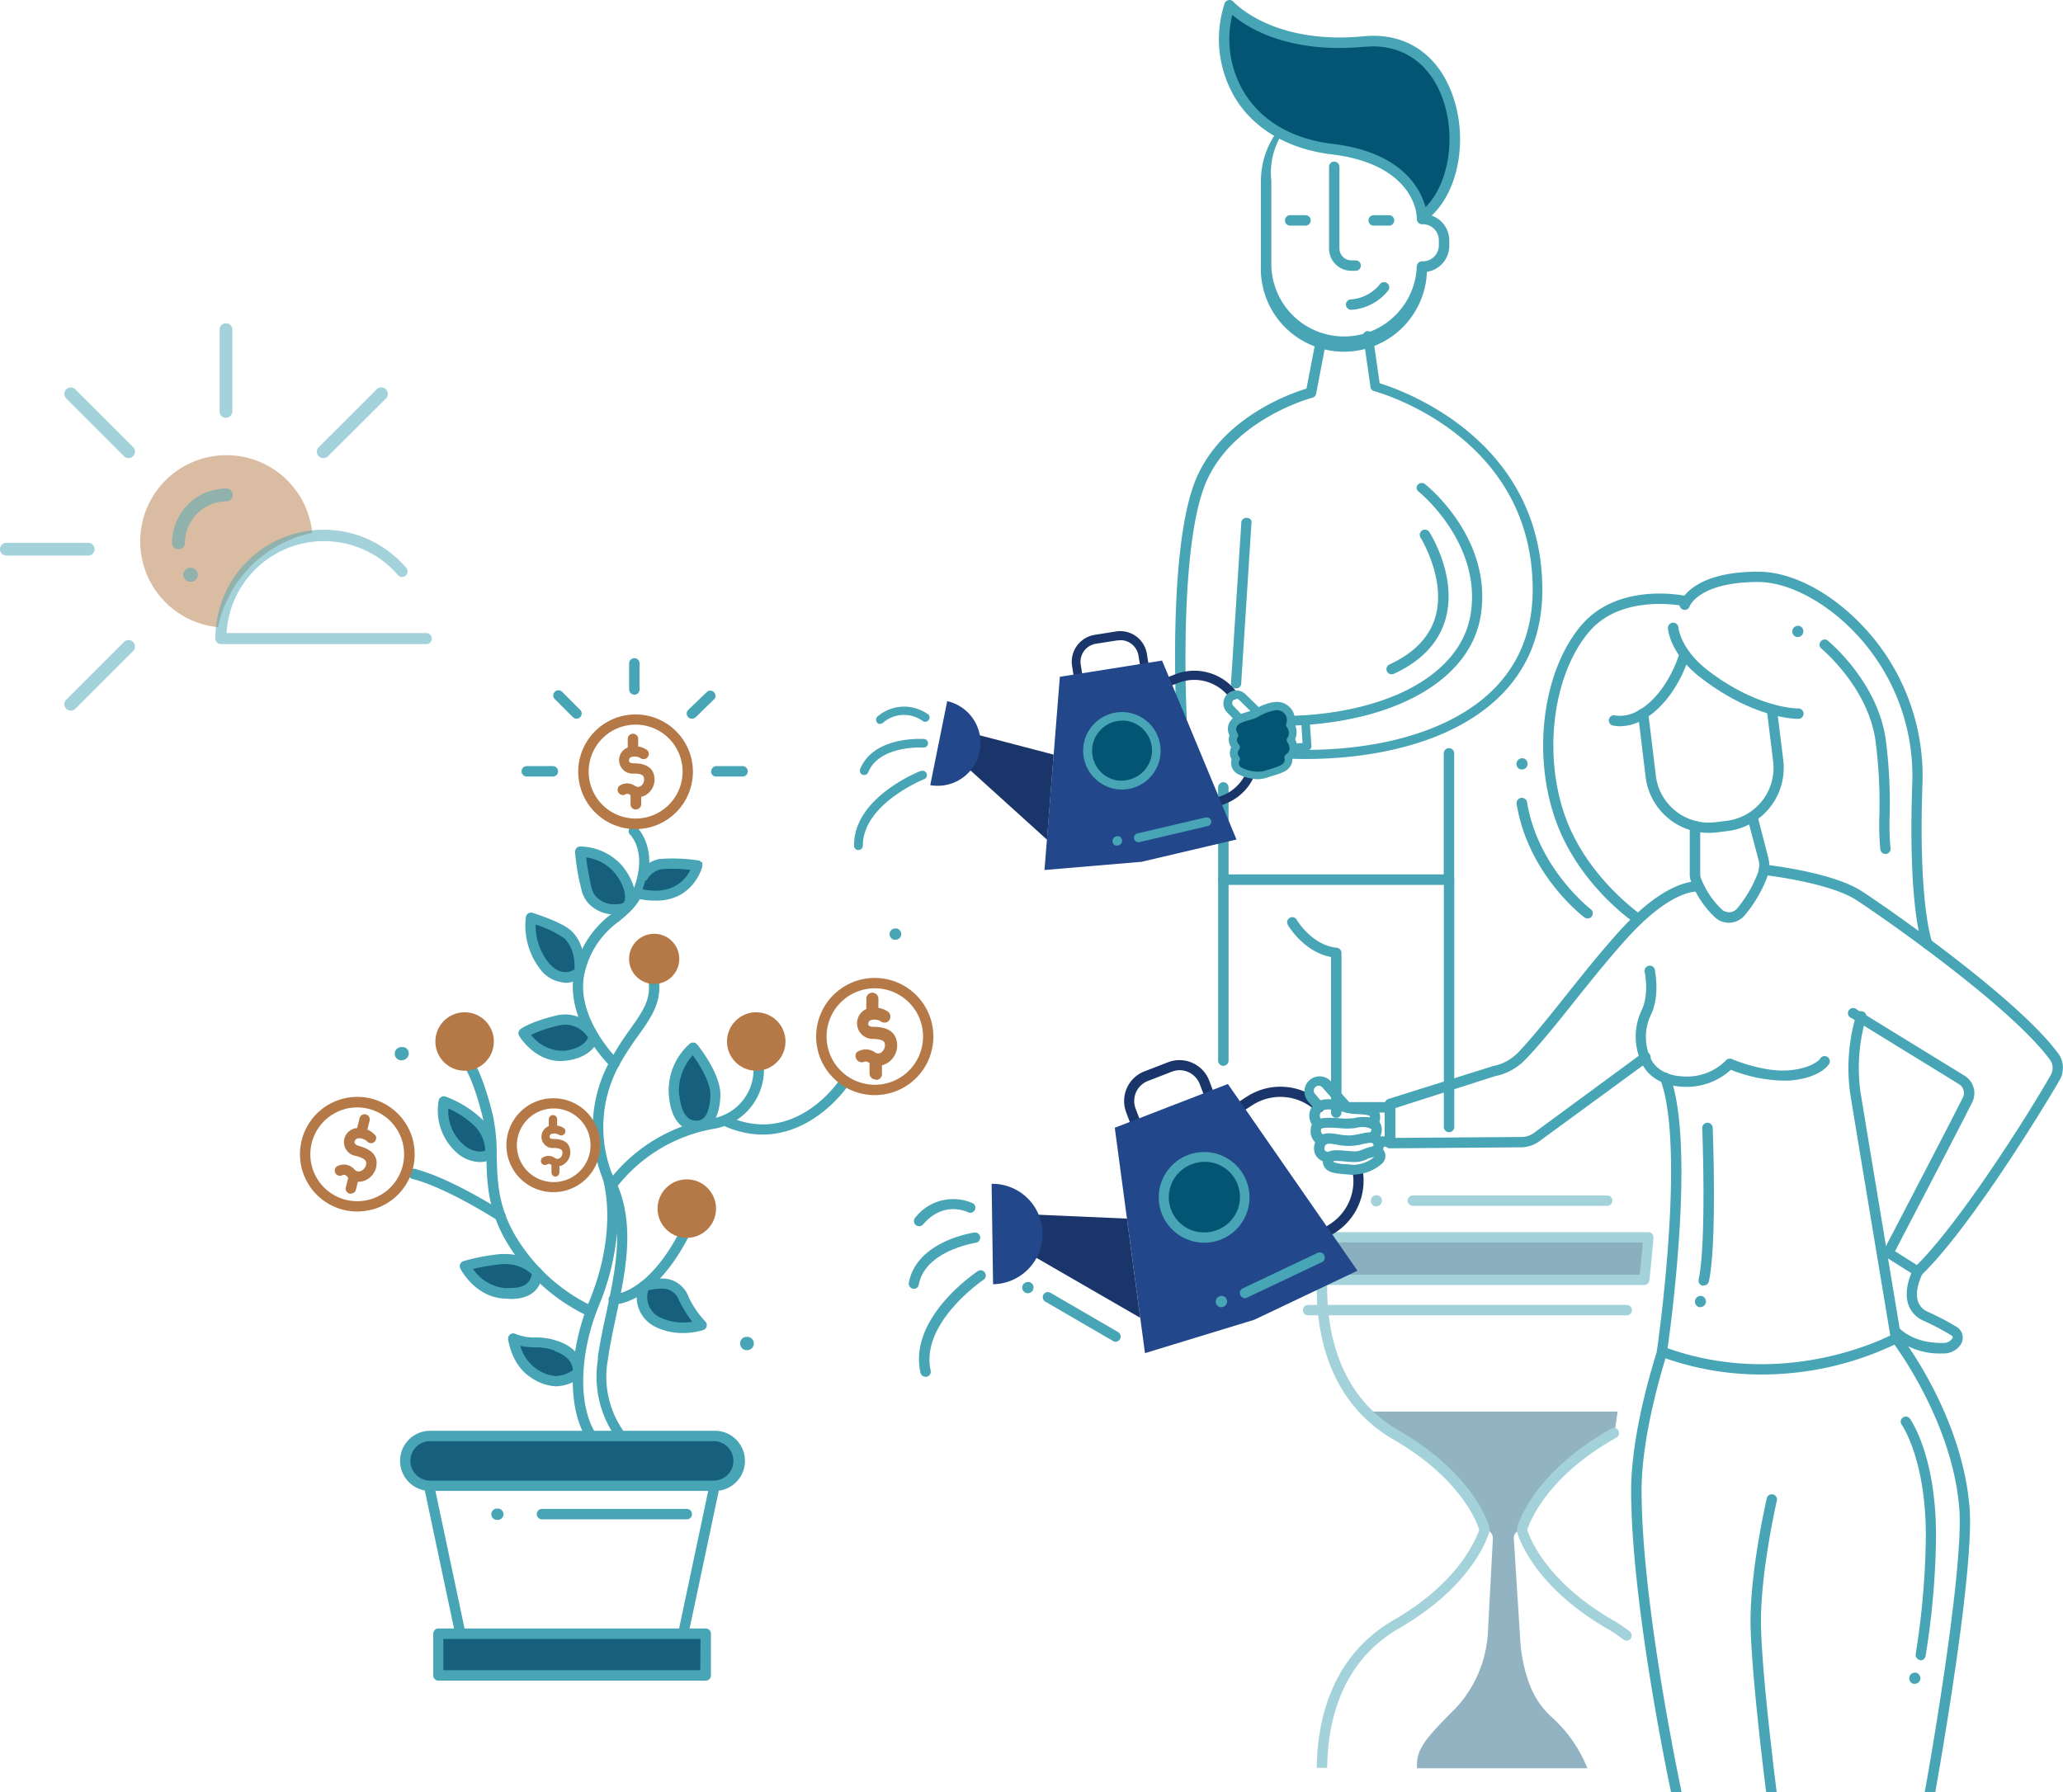 <svg xmlns="http://www.w3.org/2000/svg" viewBox="0 0 323.78 281.36"><defs><style>.cls-1{fill:#47a5b5;}.cls-2{fill:#045473;}.cls-3{fill:#1a3569;}.cls-4{fill:#22478b;}.cls-5{fill:#16607d;}.cls-6{fill:#b57947;}.cls-7{opacity:0.5;}.cls-8{fill:#256a85;}</style></defs><title>3_ecosystem</title><g id="Layer_2" data-name="Layer 2"><g id="pic"><g id="Layer_2-2" data-name="Layer 2"><g id="text"><path class="cls-1" d="M197.89,28.39V41.67a13,13,0,0,0,26.06,1,4.14,4.14,0,0,0,3.51-4.09v-.82A4.15,4.15,0,0,0,224,33.66V28.39a13.05,13.05,0,0,0-26.1,0Zm1.64,0a11.46,11.46,0,1,1,22.83-1.93,10.37,10.37,0,0,1,0,1.93v6a.87.87,0,0,0,.26.59.83.83,0,0,0,.6.22h.07a2.51,2.51,0,0,1,2.53,2.48v.84a2.5,2.5,0,0,1-2.5,2.5h-.14a.82.82,0,0,0-.56.22.8.8,0,0,0-.26.58,11.42,11.42,0,0,1-22.83-.2Z"/><path class="cls-2" d="M214.06,6.55c15.76-1.46,17.9,21.28,9.12,27.52,0,0-.21-9-14.1-10.64S189.92,10.56,193,.82C193,.82,199.12,7.93,214.06,6.55Z"/><path class="cls-1" d="M192.19.57a18,18,0,0,0,1.89,15.18c3,4.68,8.33,7.69,14.9,8.48,13,1.55,13.38,9.52,13.38,9.82a.83.83,0,0,0,.46.71.77.77,0,0,0,.36.09.87.87,0,0,0,.47-.15c5.08-3.6,7-12.55,4.24-20-2.35-6.34-7.42-9.64-13.92-9C199.7,7.06,193.65.34,193.58.27a.82.82,0,0,0-1.15-.06A.74.74,0,0,0,192.19.57Zm1.21,1.77c2.36,2,8.8,6.12,20.73,5,.44,0,.88-.06,1.3-.06,5.08,0,9,2.87,10.93,8.05,2.26,6.09,1,13.58-2.63,17.19-.75-2.79-3.63-8.63-14.55-9.93-7.8-.94-11.77-4.73-13.72-7.76A16.15,16.15,0,0,1,193.4,2.34Z"/><path class="cls-1" d="M209.4,25.37a.82.82,0,0,1,.82.82V39a1.87,1.87,0,0,0,1.87,1.87h.67a.82.82,0,0,1,0,1.64h-.67a3.5,3.5,0,0,1-3.5-3.5V26.19A.82.82,0,0,1,209.4,25.37Z"/><path class="cls-1" d="M215.62,33.78H218a.82.82,0,0,1,0,1.64h-2.4a.82.82,0,1,1,0-1.64Z"/><path class="cls-1" d="M202.49,33.78h2.4a.82.82,0,0,1,0,1.64h-2.4a.82.82,0,1,1,0-1.64Z"/><path class="cls-1" d="M212,47a6.42,6.42,0,0,0,4.56-2.37.82.82,0,0,1,1.35.93,8.11,8.11,0,0,1-5.73,3.07h-.09a.82.82,0,0,1-.85-.78.82.82,0,0,1,.78-.86Z"/><path class="cls-1" d="M194.12,116.72c9.29,1.88,27,1.74,37.77-6.34,5.73-4.31,8.66-10.31,8.66-17.81,0-24.47-24.64-31.11-24.9-31.18a.73.73,0,0,1-.55-.6l-1.15-8a.72.72,0,0,1,.63-.81h0a.82.82,0,0,1,.87.63l1.08,7.55c3.6,1.11,25.53,8.82,25.53,32.42,0,8-3.11,14.33-9.24,18.93-7.64,5.73-18.62,7.63-27.83,7.63a59,59,0,0,1-11.18-1,.72.72,0,0,1-.59-.82A.81.81,0,0,1,194.12,116.72Z"/><path class="cls-1" d="M195.14,112.21c19.25,1.49,33.92-5,35.67-15.79,1.8-11.15-8.06-19.19-8.19-19.27a.73.73,0,0,1-.15-1l.06-.06a.81.81,0,0,1,1.14-.08c.45.34,10.65,8.65,8.72,20.65-1.71,10.54-14.52,17.29-31.93,17.29-1.79,0-3.62-.06-5.49-.21a.82.82,0,0,1-.75-.82A.83.83,0,0,1,195.14,112.21Z"/><path class="cls-1" d="M205.05,61l1.5-7.79a.82.82,0,0,1,1.6.3l-1.59,8.29a.82.82,0,0,1-.59.64c-.13,0-13.1,3.54-17,14.06-4,10.77-2.72,36-2.71,36.23a.83.83,0,0,1-.77.82h-.05a.83.83,0,0,1-.82-.77c0-1-1.31-25.8,2.81-36.89C191.27,65.69,202.5,61.77,205.05,61Z"/><path class="cls-1" d="M218.08,104.3c3.84-1.77,6.26-4.27,7.19-7.43C227,90.94,223,84.52,223,84.46a.82.82,0,0,1,.14-1.15.83.83,0,0,1,1.15.15.57.57,0,0,1,.08.13c.18.28,4.43,7.09,2.46,13.73-1.08,3.64-3.79,6.48-8.08,8.46a.77.77,0,0,1-.34.07.81.81,0,0,1-.33-1.55Z"/><path class="cls-1" d="M195.65,81.29c.45,0,.82.32.77.68l-1.63,25.47a.76.76,0,0,1-.82.62h0a.74.74,0,0,1-.78-.68h0l1.64-25.47A.82.82,0,0,1,195.65,81.29Z"/><path class="cls-1" d="M192,122.79a.82.82,0,0,1,.82.82v13.65h33.77v-19a.82.82,0,0,1,1.64,0v19.83a.82.82,0,0,1-.82.82H192a.82.82,0,0,1-.82-.82V123.61A.82.82,0,0,1,192,122.79Z"/><path class="cls-1" d="M192,137.26a.82.82,0,0,1,.82.82v28.41a.82.82,0,0,1-1.64,0V138.08A.82.82,0,0,1,192,137.26Z"/><path class="cls-1" d="M227.42,137.26a.82.82,0,0,1,.82.82v38.74a.82.82,0,1,1-1.63,0V138.08A.82.82,0,0,1,227.42,137.26Z"/><path class="cls-1" d="M202.41,144.08a.81.81,0,0,1,1.11.3s2.32,4,6.29,4.39a.82.82,0,0,1,.73.82v25.06a.82.82,0,0,1-1.64,0V150.23c-4.32-.82-6.7-4.91-6.8-5.08A.81.81,0,0,1,202.41,144.08Z"/><path class="cls-3" d="M186.74,126.88a8.22,8.22,0,0,0,4.68-.36l.82-.32a8.2,8.2,0,0,0,5.3-7.59.69.69,0,0,0-.69-.69.68.68,0,0,0-.69.68h0a6.87,6.87,0,0,1-4.41,6.33l-.82.31a6.89,6.89,0,0,1-8.89-4l-1.87-4.85a6.9,6.9,0,0,1,4-8.9h0l.82-.32a6.89,6.89,0,0,1,8,2.38.7.7,0,0,0,1,.14.69.69,0,0,0,.15-1h0a8.29,8.29,0,0,0-9.65-2.86l-.81.32a8.27,8.27,0,0,0-4.75,10.64l1.86,4.86a8.23,8.23,0,0,0,4.35,4.59A8.58,8.58,0,0,0,186.74,126.88Z"/><path class="cls-3" d="M168.64,106.94l-.38-2.37a4.28,4.28,0,0,1,3.53-4.91h0l3.37-.54a4.24,4.24,0,0,1,4.84,3.54l.38,2.38a4.26,4.26,0,0,1-3.54,4.87l-3.3.6a4.15,4.15,0,0,1-1.57-.05h0A4.25,4.25,0,0,1,168.64,106.94Zm6.74-6.42-3.36.53a2.87,2.87,0,0,0-2.4,3.31l.38,2.37a2.89,2.89,0,0,0,2.24,2.37,2.7,2.7,0,0,0,1.06,0l3.37-.53a2.9,2.9,0,0,0,2.4-3.27l-.39-2.38a2.9,2.9,0,0,0-2.24-2.37,2.7,2.7,0,0,0-1.06,0Z"/><polygon class="cls-4" points="166.34 106.24 174.36 104.97 182.38 103.69 194.06 131.78 179.17 135.28 163.93 136.57 166.34 106.24"/><circle class="cls-2" cx="176.09" cy="117.86" r="5.39"/><path class="cls-1" d="M170.07,118.8a6.08,6.08,0,1,1,4.73,5h0A6.14,6.14,0,0,1,170.07,118.8Zm5.27-5.6a4.72,4.72,0,0,0-.25,9.26,4.58,4.58,0,0,0,1.73,0,4.71,4.71,0,0,0,.25-9.26A4.58,4.58,0,0,0,175.34,113.2Z"/><path class="cls-1" d="M178.51,132.2a.76.76,0,0,0,.3,0l10.7-2.52a.69.69,0,0,0,.59-.77.7.7,0,0,0-.78-.59l-.12,0-10.7,2.51a.69.69,0,0,0-.52.82.7.7,0,0,0,.52.53Z"/><polygon class="cls-3" points="165.37 118.46 150.34 114.53 151.2 119.93 164.32 131.81 165.37 118.46"/><path class="cls-4" d="M148.66,110.06A6.73,6.73,0,0,1,146,123.25Z"/><path class="cls-1" d="M138,113.61a.7.7,0,0,0,.56-.13,5,5,0,0,1,6.31-.26.69.69,0,0,0,.9-1l0,0a6.42,6.42,0,0,0-8,.21.7.7,0,0,0-.11,1,.67.67,0,0,0,.38.24Z"/><path class="cls-1" d="M135.48,121.64a.68.68,0,0,0,.78-.41c1.79-4.3,8.6-3.89,8.66-3.88a.69.69,0,0,0,.73-.64A.67.67,0,0,0,145,116h0c-.32,0-7.86-.49-10,4.72a.7.7,0,0,0,.37.9Z"/><path class="cls-1" d="M134.59,133.43h.15a.68.68,0,0,0,.68-.68h0c0-6.55,9.49-10.38,9.58-10.42a.68.68,0,1,0-.4-1.31l-.1,0c-.42.16-10.5,4.19-10.46,11.69A.69.69,0,0,0,134.59,133.43Z"/><path class="cls-1" d="M203.61,117.94l1.56-.11a.68.68,0,0,0,.65-.69l-.28-4.25a.65.65,0,0,0-.7-.59h0l-5.73.43a.68.68,0,0,0-.64.7.65.65,0,0,0,.72.58h0l5.05-.38.19,3-.88.07a.69.69,0,0,0-.65.69.67.67,0,0,0,.72.59Z"/><path class="cls-1" d="M197.94,113a.64.64,0,0,0,.43-.2.68.68,0,0,0,0-1h0L195.5,109a2,2,0,0,0-2.92,2.82l1.09,1.13a.67.67,0,0,0,1,0h0a.68.68,0,0,0,0-1h0l-1.09-1.13a.67.67,0,0,1,0-.93.66.66,0,0,1,.92,0l2.89,2.85A.75.75,0,0,0,197.94,113Z"/><path class="cls-2" d="M194.61,121a6,6,0,0,0,3.74.61,2.36,2.36,0,0,0,.38-.1l.92-.29c1.17-.36,2.09-.65,2.45-1.39a1.42,1.42,0,0,0,.08-1,1.79,1.79,0,0,0,.82-1.15,2.14,2.14,0,0,0-.43-1.6.83.83,0,0,0,.13-.18,2.11,2.11,0,0,0,.08-1.72,1.43,1.43,0,0,0-.27-.5,2.08,2.08,0,0,0-.71-2.45c-1.26-1-3.2-.07-4.49.56-.28.14-.55.28-.75.36a5,5,0,0,1-.66.19c-1,.27-2.16.59-2.46,1.56a1.73,1.73,0,0,0,.26,1.43c0,.07-.09.14-.13.22a1.64,1.64,0,0,0,.43,1.64,1.52,1.52,0,0,0-.25,1.38,1.15,1.15,0,0,0,.27.48l-.05.06a1.4,1.4,0,0,0,.63,1.86Z"/><path class="cls-1" d="M197.45,122.32a7.4,7.4,0,0,1-3.1-.78h0a2,2,0,0,1-1.06-2.35,2.6,2.6,0,0,1-.16-.34,2,2,0,0,1,.11-1.54,2.11,2.11,0,0,1-.28-1.9h0a2.13,2.13,0,0,1-.15-1.64c.4-1.29,1.84-1.68,2.88-2l.61-.18c.15-.06.43-.2.7-.33,1.35-.67,3.58-1.76,5.14-.49a2.69,2.69,0,0,1,1,2.77,1.57,1.57,0,0,1,.18.42,2.75,2.75,0,0,1-.06,2.09,2.64,2.64,0,0,1,.3,1.72,2.29,2.29,0,0,1-.74,1.29,1.93,1.93,0,0,1-.18,1c-.48,1-1.57,1.32-2.83,1.7l-.9.29a3.19,3.19,0,0,1-.44.13A5.91,5.91,0,0,1,197.45,122.32Zm3-10.87a7.34,7.34,0,0,0-2.85,1,6.28,6.28,0,0,1-.82.38c-.23.08-.45.14-.73.22-.82.22-1.83.5-2,1.15a1.06,1.06,0,0,0,.2.91.61.61,0,0,1,0,.64l-.06.1c-.09.22-.14.55.29,1.06a.62.62,0,0,1,0,.74,1,1,0,0,0-.18.82.74.74,0,0,0,.16.27.64.64,0,0,1,.08.69l-.05.07a.75.75,0,0,0,.4,1h0a5.42,5.42,0,0,0,3.33.57,1.68,1.68,0,0,0,.32-.09l.94-.29c1-.32,1.84-.57,2.07-1.07a.8.8,0,0,0,.05-.55.61.61,0,0,1,.25-.67,1.1,1.1,0,0,0,.52-.74,1.46,1.46,0,0,0-.31-1.12.63.63,0,0,1,0-.74.47.47,0,0,0,.09-.12,1.52,1.52,0,0,0,0-1.22.87.87,0,0,0-.16-.3.6.6,0,0,1-.11-.59,1.55,1.55,0,0,0-.94-2,1.52,1.52,0,0,0-.56-.08Z"/><path class="cls-1" d="M175.23,132.71a.76.76,0,0,0,.82-.44.83.83,0,0,0,0-.58.78.78,0,0,0-.4-.42l-.15,0a.75.75,0,0,0-.82.44.73.73,0,0,0,.37,1h0a.39.39,0,0,0,.14.05Z"/><path class="cls-1" d="M92.66,226.7c-3.62-4.63-3.69-13.83-.19-22.39,4.74-11.54,2.12-19.34,2.09-19.43a.82.82,0,0,1,1.47-.66c3.92,7,2.27,14.8.68,22.32-.48,2.27-1,4.63-1.31,6.93a14.81,14.81,0,0,0,5.18,14.11.82.82,0,0,1,0,1.28,4.59,4.59,0,0,1-2.79.91C96,229.77,94.25,228.74,92.66,226.7Zm1.14-13.47c.34-2.35.82-4.73,1.33-7,.94-4.4,1.84-8.66,1.71-12.73A38.74,38.74,0,0,1,94,204.93c-3.27,8-3.31,16.6,0,20.8,1.27,1.63,2.59,2.45,3.9,2.45a3.18,3.18,0,0,0,.82-.11,16.63,16.63,0,0,1-4.85-14.84Z"/><path class="cls-1" d="M72.36,260.85,66.55,233.4a.8.8,0,0,1,.16-.67.83.83,0,0,1,.62-.31h44.82a.83.83,0,0,1,.62.31.77.77,0,0,1,.17.67l-5.81,27.45a.82.82,0,0,1-.82.65H73.14A.81.81,0,0,1,72.36,260.85ZM111.16,234H68.33l5.47,25.84h31.89Z"/><rect class="cls-5" x="68.77" y="256.49" width="41.95" height="6.52"/><path class="cls-1" d="M68,263v-6.55a.82.82,0,0,1,.82-.82h41.94a.82.82,0,0,1,.82.82V263a.82.82,0,0,1-.82.82H68.77A.82.82,0,0,1,68,263Zm41.94-5.73H69.58v4.91h40.33Z"/><path class="cls-5" d="M67.51,233.23H112a3.91,3.91,0,0,0,3.91-3.91h0a3.91,3.91,0,0,0-3.91-3.91H67.51a3.91,3.91,0,0,0-3.91,3.91h0A3.91,3.91,0,0,0,67.51,233.23Z"/><path class="cls-1" d="M62.79,229.32a4.72,4.72,0,0,1,4.72-4.72H112a4.72,4.72,0,1,1,.39,9.44H67.51A4.72,4.72,0,0,1,62.79,229.32Zm4.72-3.1a3.1,3.1,0,1,0,0,6.2H112a3.1,3.1,0,1,0,0-6.2H67.51Z"/><path class="cls-1" d="M85.07,238.5h22.72a.82.82,0,1,0,0-1.64H85.07a.82.82,0,0,0,0,1.64Z"/><path class="cls-1" d="M96.44,204.75c.56,0,6.55-.27,12.07-11.46a.81.81,0,1,0-1.45-.72c-5.18,10.48-10.55,10.59-10.64,10.59h0a.82.82,0,1,0,0,1.63Z"/><path class="cls-5" d="M101.08,201.88s-1.44,3.81,2,5.6a9.85,9.85,0,0,0,7.06.54,15.78,15.78,0,0,1-2.77-4.09C106.35,201.81,105,201,101.08,201.88Z"/><path class="cls-1" d="M102.68,208.19a5.2,5.2,0,0,1-2.35-6.6.84.84,0,0,1,.57-.5,13.13,13.13,0,0,1,2.85-.39,4.36,4.36,0,0,1,4.33,2.91,15.19,15.19,0,0,0,2.62,3.84.81.81,0,0,1-.32,1.33,10.46,10.46,0,0,1-3.2.47A9.53,9.53,0,0,1,102.68,208.19Zm3.94-3.9a2.75,2.75,0,0,0-2.87-2,10.73,10.73,0,0,0-2,.25,3.51,3.51,0,0,0,1.71,4.19,8,8,0,0,0,3.75.87,10,10,0,0,0,1.45-.1,17.18,17.18,0,0,1-2-3.24Z"/><path class="cls-5" d="M90.7,215.52s.57-2.88-3.34-4.24c-2.46-1-4.5-.11-6.81-1.2,0,0,.43,3.7,3.16,5.44C85.78,216.84,87.84,217.53,90.7,215.52Z"/><path class="cls-1" d="M83.28,216.2c-3-1.93-3.52-5.86-3.54-6a.83.83,0,0,1,.75-.89.92.92,0,0,1,.4.07,7.7,7.7,0,0,0,3.14.57,10,10,0,0,1,3.59.59c3.62,1.26,4.09,3.93,3.87,5.16a.81.81,0,0,1-.33.51,6.82,6.82,0,0,1-3.9,1.41A7.62,7.62,0,0,1,83.28,216.2ZM87.05,212a8.67,8.67,0,0,0-3.07-.5,12,12,0,0,1-2.32-.23,6.51,6.51,0,0,0,2.45,3.54A5.86,5.86,0,0,0,87.23,216a5,5,0,0,0,2.66-.9c0-.64-.3-2.16-2.84-3Z"/><path class="cls-1" d="M92.75,206.64a.82.82,0,0,0,.78-.85.8.8,0,0,0-.48-.71,28.24,28.24,0,0,1-11.82-10.53c-3.08-4.91-3.16-9.05-3.27-13a29.22,29.22,0,0,0-.65-6.66c-1.54-6.24-3-8.31-3.1-8.4a.82.82,0,0,0-1.16,0,.8.8,0,0,0-.14,1s1.39,2,2.83,7.83a27.81,27.81,0,0,1,.6,6.3c.08,4,.17,8.54,3.48,13.85a29.39,29.39,0,0,0,12.6,11.18A.75.75,0,0,0,92.75,206.64Z"/><path class="cls-1" d="M78.59,191.73a.82.82,0,0,0,.78-.85.8.8,0,0,0-.35-.64c-.32-.21-8.13-5.22-13.69-6.69a.82.82,0,0,0-.71,1.48,1,1,0,0,0,.29.08c5.32,1.4,13.16,6.44,13.24,6.49A.84.84,0,0,0,78.59,191.73Z"/><path class="cls-5" d="M84.32,199.82a6.84,6.84,0,0,0-5.66-2.16,31.63,31.63,0,0,0-5.78,1.07s2,4,6.11,4.29C82.53,203.27,83.94,202.24,84.32,199.82Z"/><path class="cls-1" d="M79,203.84c-4.5-.33-6.68-4.56-6.77-4.74a.81.81,0,0,1,0-.68.78.78,0,0,1,.49-.45,32,32,0,0,1,5.9-1.12c.26,0,.52,0,.82,0a7.66,7.66,0,0,1,5.58,2.5.81.81,0,0,1,.18.65c-.46,2.66-2.1,3.91-5.16,3.91C79.68,203.84,79.33,203.84,79,203.84Zm.44-5.41c-.21,0-.41,0-.62,0a35.57,35.57,0,0,0-4.58.76,6.86,6.86,0,0,0,4.91,3H80c2.4,0,3.16-.82,3.48-2.16A6.11,6.11,0,0,0,79.41,198.43Z"/><path class="cls-1" d="M95.32,185.42a.71.71,0,0,0,.35-.07.82.82,0,0,0,.39-1.07,20.26,20.26,0,0,1,1.08-17,42.76,42.76,0,0,1,3.08-4.78c2.07-2.94,3.71-5.25,3.15-8.87a.82.82,0,0,0-.93-.68.83.83,0,0,0-.67.93c.46,3-.87,4.84-2.87,7.68a44.42,44.42,0,0,0-3.18,5A21.52,21.52,0,0,0,94.59,185,.82.82,0,0,0,95.32,185.42Z"/><path class="cls-1" d="M96.43,167.75a.79.79,0,0,0,.58-.25.83.83,0,0,0,0-1.14c-.08-.07-7.44-7.29-5-14.6a13.67,13.67,0,0,1,5.13-7.12c1.73-1.43,3.38-2.78,4.22-5.73,1.79-6.22-1.41-9.08-1.55-9.19a.82.82,0,0,0-1,1.22c.1.09,2.53,2.35,1,7.52-.71,2.46-2.09,3.61-3.71,4.91a15.34,15.34,0,0,0-5.63,7.86c-2.73,8.29,5.11,16,5.45,16.27A.78.78,0,0,0,96.43,167.75Z"/><path class="cls-1" d="M96,186.87a.82.82,0,0,0,.67-.36h0a24.68,24.68,0,0,1,15.56-9.35,9.39,9.39,0,0,0,7.51-10.95,8.68,8.68,0,0,0-.35-1.33.82.82,0,1,0-1.62.24.9.9,0,0,0,.06.22,7.77,7.77,0,0,1-4.78,9.91,8.48,8.48,0,0,1-1.1.29A25.81,25.81,0,0,0,95.37,185.6a.81.81,0,0,0,.26,1.12.76.76,0,0,0,.41.13Z"/><path class="cls-1" d="M119.68,178.1c8.19,0,13.32-7.52,13.39-7.62a.82.82,0,1,0-1.34-.9h0c-.29.44-7.22,10.47-17.66,5.58a.81.81,0,0,0-.69,1.46A14.82,14.82,0,0,0,119.68,178.1Z"/><path class="cls-5" d="M109.15,176.72s-2.87.28-3.36-4.61a9.1,9.1,0,0,1,3-7.66s3.64,4.41,3.48,7.61S111.08,176.71,109.15,176.72Z"/><path class="cls-1" d="M105,172.2a9.81,9.81,0,0,1,3.27-8.38.83.83,0,0,1,1.13.12c.16.18,3.83,4.68,3.66,8.18s-1.49,5.4-3.89,5.43H109C108.47,177.53,105.5,177.27,105,172.2Zm1.64-.17c.37,3.7,2.11,3.88,2.45,3.88h.08c.69,0,2.12,0,2.32-3.89.1-2-1.64-4.83-2.76-6.36A8.15,8.15,0,0,0,106.6,172Z"/><path class="cls-5" d="M90.87,152.65s-2.73,2.29-5.49-1a10.11,10.11,0,0,1-2-7.54s4.25,1.33,5.65,2.57c2,1.76,2,4.85,1.9,5.83Z"/><path class="cls-1" d="M88.31,154.21a5.18,5.18,0,0,1-3.53-2.08,11.24,11.24,0,0,1-2.25-8.19.83.83,0,0,1,.37-.56.8.8,0,0,1,.67-.09c.45.14,4.47,1.42,6,2.74,2.22,2,2.31,5.37,2.16,6.55a.8.8,0,0,1-.28.71,4.58,4.58,0,0,1-2.75,1Zm.13-7a16.38,16.38,0,0,0-4.37-2.07,9.33,9.33,0,0,0,2,5.95c1.78,2.14,3.44,1.5,4.09,1.1.09-1-.06-3.53-1.7-5Z"/><path class="cls-5" d="M93.16,162.74a5.09,5.09,0,0,0-5.73-2.54c-4,.94-5.29,2-5.29,2s2.39,4,6.49,3.52S93.16,162.74,93.16,162.74Z"/><path class="cls-1" d="M81.48,162.61a.83.83,0,0,1,.19-1.05c.16-.12,1.64-1.19,5.6-2.14a6.43,6.43,0,0,1,1.51-.18,5.94,5.94,0,0,1,5.1,3.14.76.76,0,0,1,.08.49c0,.12-.56,3.1-5.21,3.64-.26,0-.51.05-.76.05C83.89,166.56,81.58,162.77,81.48,162.61Zm7.3-1.76a4.79,4.79,0,0,0-1.13.14,20,20,0,0,0-4.3,1.46A6.28,6.28,0,0,0,88,164.94h.58c2.68-.31,3.49-1.54,3.71-2.06A4.22,4.22,0,0,0,88.78,160.85Z"/><path class="cls-5" d="M97.92,142.59a5.14,5.14,0,0,1-5-1.36,3.86,3.86,0,0,1-.87-1.78,35.87,35.87,0,0,1-1-5.73h0a8.25,8.25,0,0,1,5.73,2.46c2.23,2.45,2.8,5.69,1.09,6.4Z"/><path class="cls-1" d="M92.32,141.77a4.71,4.71,0,0,1-1.07-2.14,34.91,34.91,0,0,1-1-5.93.82.82,0,0,1,.82-.82,9,9,0,0,1,6.34,2.76c1.69,1.89,2.58,4.28,2.2,5.94a2.37,2.37,0,0,1-1.41,1.76h-.09a6.86,6.86,0,0,1-1.63.2h0A5.56,5.56,0,0,1,92.32,141.77Zm5.73-.54c.22-1-.34-2.84-1.84-4.5A7.09,7.09,0,0,0,92,134.59a44.06,44.06,0,0,0,.82,4.68,3.08,3.08,0,0,0,.68,1.42,3.91,3.91,0,0,0,3,1.27h0a6.11,6.11,0,0,0,1.12-.13.8.8,0,0,0,.47-.6Z"/><path class="cls-5" d="M101.62,137.19a4.14,4.14,0,0,1,2.75-2,25.2,25.2,0,0,1,5.87.22s-1.64,6.36-9.45,4.36Z"/><path class="cls-1" d="M102.84,141.37a7.74,7.74,0,0,0,4.1-1,7.6,7.6,0,0,0,3.27-4.31.82.82,0,0,0-.6-1h-.06a26.86,26.86,0,0,0-6.13-.21,4.93,4.93,0,0,0-3.28,2.45.82.82,0,0,0,1.44.73,3.29,3.29,0,0,1,2.17-1.57,19.67,19.67,0,0,1,4.6.1c-.74,1.49-2.85,4.24-8.12,2.9a.81.81,0,1,0-.4,1.56A12.31,12.31,0,0,0,102.84,141.37Z"/><path class="cls-5" d="M77,181.14a6.39,6.39,0,0,0-1.77-4.82,15.79,15.79,0,0,0-5.51-3.43s-.9,4.45,2.46,7.37C74.92,182.66,77,181.14,77,181.14Z"/><path class="cls-1" d="M71.58,180.85a8.89,8.89,0,0,1-2.73-8.11.82.82,0,0,1,1.05-.61,16.53,16.53,0,0,1,5.84,3.64,7.19,7.19,0,0,1,2,5.47.81.81,0,0,1-.31.54,3.63,3.63,0,0,1-2.14.63A5.66,5.66,0,0,1,71.58,180.85Zm3-4a13.67,13.67,0,0,0-4.22-2.83,7,7,0,0,0,2.29,5.57,4.12,4.12,0,0,0,2.68,1.18,2.1,2.1,0,0,0,.82-.16,5.7,5.7,0,0,0-1.57-3.76Z"/><circle class="cls-6" cx="102.67" cy="150.52" r="3.94"/><circle class="cls-6" cx="118.69" cy="163.49" r="4.59"/><circle class="cls-6" cx="107.79" cy="189.72" r="4.59"/><circle class="cls-6" cx="72.92" cy="163.49" r="4.59"/><path class="cls-6" d="M79.48,179.78a7.37,7.37,0,1,1,7.37,7.36h0A7.36,7.36,0,0,1,79.48,179.78Zm1.64,0A5.78,5.78,0,1,0,86.91,174h0a5.79,5.79,0,0,0-5.79,5.78h0Z"/><path class="cls-6" d="M128.09,162.72a9.2,9.2,0,1,1,9.19,9.19h0A9.21,9.21,0,0,1,128.09,162.72Zm1.64,0a7.57,7.57,0,1,0,7.57-7.58,7.57,7.57,0,0,0-7.57,7.58h0Z"/><path class="cls-6" d="M137.42,169.45a.94.94,0,0,1-.95-.92v-1.66l-.23-.12a.56.56,0,0,0-.62-.06,1,1,0,0,1-1.18-1.49,2.45,2.45,0,0,1,2.8-.06.89.89,0,0,0,1,.11,1.41,1.41,0,0,0,.65-1.09c0-.52,0-1-1.84-1.08a2.45,2.45,0,0,1-1.08-4.69v-1.48a.95.95,0,1,1,1.89-.17v1.47a3.66,3.66,0,0,1,1.58.65,1,1,0,0,1,.09,1.34.94.94,0,0,1-1.23.17,1.9,1.9,0,0,0-1.64-.22.58.58,0,0,0-.38.63c0,.35.52.41.82.41,2.45,0,3.71,1,3.71,3a3.27,3.27,0,0,1-1.64,2.74,2.72,2.72,0,0,1-.75.29v1.3a.92.92,0,0,1-.91,1Z"/><path class="cls-6" d="M47.35,183.37a9,9,0,1,1,10.93,6.54h-.05a9.36,9.36,0,0,1-2.18.27h0A9,9,0,0,1,47.35,183.37Zm6.93-9.31a7.36,7.36,0,1,0,1.78-.22,7.6,7.6,0,0,0-1.78.21Z"/><path class="cls-6" d="M55.06,187.37h-.2a.81.81,0,0,1-.58-1l.37-1.51-.21-.21a.58.58,0,0,0-.64-.21.82.82,0,0,1-1.13-.24.81.81,0,0,1,.24-1.13.62.62,0,0,1,.22-.1,2.21,2.21,0,0,1,2.46.56.9.9,0,0,0,.93.34,1.39,1.39,0,0,0,.9-.91c.12-.49.26-1-1.5-1.5a2.2,2.2,0,0,1,.13-4.38l.35-1.41a.82.82,0,1,1,1.57.39l-.31,1.26a3.41,3.41,0,0,1,1.32,1,.82.82,0,0,1-.45,1.07.81.81,0,0,1-.78-.09,1.92,1.92,0,0,0-1.53-.62.67.67,0,0,0-.58.58c0,.38.43.57.71.63,2.19.59,3.08,1.75,2.66,3.46A3,3,0,0,1,57,185.41a2.49,2.49,0,0,1-.82.08l-.32,1.25A.81.81,0,0,1,55.06,187.37Z"/><path class="cls-6" d="M90.75,121.15a9,9,0,1,1,9,9A9,9,0,0,1,90.75,121.15Zm1.64,0a7.37,7.37,0,1,0,7.37-7.4,7.37,7.37,0,0,0-7.37,7.4Z"/><path class="cls-6" d="M99.78,127.08a.82.82,0,0,1-.82-.82v-1.45a1.13,1.13,0,0,1-.21-.12.53.53,0,0,0-.58,0,.82.82,0,0,1-1.12-.3.83.83,0,0,1,.11-1,2.15,2.15,0,0,1,2.46-.05.81.81,0,0,0,.88.09,1.22,1.22,0,0,0,.59-1c0-.47,0-1-1.63-1a2.12,2.12,0,0,1-.94-4.09V116a.82.82,0,0,1,1.64,0v1.18a3.29,3.29,0,0,1,1.41.57.82.82,0,0,1-1,1.29,1.78,1.78,0,0,0-1.49-.21.59.59,0,0,0-.37.61c.06.33.49.38.75.38,2.16,0,3.27.9,3.27,2.6a2.86,2.86,0,0,1-1.42,2.41,2.64,2.64,0,0,1-.68.25v1.18a.82.82,0,0,1-.83.8Z"/><path class="cls-6" d="M87.2,184.7a.66.66,0,0,1-.65-.66h0v-1.16l-.18-.11a.45.45,0,0,0-.47,0,.65.65,0,0,1-.82-1,1.71,1.71,0,0,1,2,0,.66.66,0,0,0,.71.07,1,1,0,0,0,.49-.82c0-.37,0-.77-1.35-.82A1.75,1.75,0,0,1,85,178.69a1.78,1.78,0,0,1,1.13-1.92v-1.08a.66.66,0,0,1,.66-.65.65.65,0,0,1,.65.65v1a2.53,2.53,0,0,1,1.15.47.66.66,0,0,1-.82,1h0a1.43,1.43,0,0,0-1.21-.16.46.46,0,0,0-.3.48c0,.27.4.31.61.31,1.75,0,2.64.73,2.64,2.11a2.28,2.28,0,0,1-1.15,1.95,1.9,1.9,0,0,1-.56.21V184a.66.66,0,0,1-.62.69Z"/><path class="cls-1" d="M99.56,109.05a.82.82,0,0,0,.82-.81v-4.1a.82.82,0,0,0-1.64,0v4.1A.82.82,0,0,0,99.56,109.05Z"/><path class="cls-1" d="M81.86,121.08a.82.82,0,0,1,.82-.82h4.09a.82.82,0,0,1,0,1.64H82.68A.82.82,0,0,1,81.86,121.08Zm29.77,0a.82.82,0,0,1,.82-.82h4.09a.82.82,0,1,1,0,1.64h-4.09a.82.82,0,0,1-.86-.78v0Z"/><path class="cls-1" d="M108.64,112.81a.76.76,0,0,0,.57-.24l2.94-2.88a.81.81,0,0,0-.21-1.13.8.8,0,0,0-.93,0l-3,2.88a.8.8,0,0,0,0,1.13A.78.78,0,0,0,108.64,112.81Z"/><path class="cls-1" d="M90.49,112.81a.76.76,0,0,0,.57-.24.8.8,0,0,0,0-1.13l-2.9-2.91A.82.82,0,0,0,87,109.67l2.91,2.9A.78.78,0,0,0,90.49,112.81Z"/><path class="cls-1" d="M117.17,211.93a1,1,0,0,0,.21-2.07.74.74,0,0,0-.21,0,1,1,0,0,0-1,1.06,1,1,0,0,0,.82,1Z"/><path class="cls-1" d="M63.13,166.42a1.08,1.08,0,0,0,1-.82,1,1,0,0,0-.81-1.23h-.23a1,1,0,0,0-.2,2.07h.21Z"/><path class="cls-1" d="M140.56,147.52a.9.9,0,0,0,.87-.71.84.84,0,0,0-.13-.67.92.92,0,0,0-.57-.39h-.18a.89.89,0,0,0-.17,1.77Z"/><path class="cls-1" d="M78.06,238.58a.89.89,0,0,0,.18-1.77h-.18a.89.89,0,0,0-.18,1.77Z"/><g class="cls-7"><path class="cls-8" d="M233,240.15h0s-1.92-7.93-13.84-14.83a22.23,22.23,0,0,1-4.83-3.74h39.56c-.18,1.08-.33,2.2-.46,3.31-.23.15-.46.29-.71.43-11.91,6.9-13.84,14.83-13.84,14.83h0a1.28,1.28,0,0,0-1.29,1.28.28.28,0,0,0,0,.09l1,15.8a23.82,23.82,0,0,0,1.36,6.78,13.18,13.18,0,0,0,3.8,5.64,21.55,21.55,0,0,1,5.39,7.84H222.4c-.15-2.77.87-4.23,5.63-9,.17-.16.34-.33.5-.5a19,19,0,0,0,5-12l.77-14.55a1.33,1.33,0,0,0-1.25-1.4Z"/><polygon class="cls-6" points="257.53 221.56 257.54 221.56 257.53 221.57 257.53 221.56"/><path class="cls-1" d="M218.74,254.3c10.49-6.06,13-13,13.42-14.15-.36-1.16-2.89-8.06-13.42-14.15-11.42-6.61-12.44-19.27-12-26.26a.82.82,0,1,1,1.63.1c-.4,6.55.53,18.55,11.19,24.73,12.08,7,14.15,15,14.23,15.33a.6.6,0,0,1,0,.19v0a.61.61,0,0,1,0,.19c-.08.34-2.15,8.35-14.23,15.34-9.18,5.31-11.2,14.84-11.26,21.88h-1.64C206.74,270.14,208.89,260,218.74,254.3Z"/><path class="cls-1" d="M221.75,189.29h30.48a.82.82,0,0,0,0-1.64H221.75a.82.82,0,0,0,0,1.64Z"/><path class="cls-1" d="M255.29,257.54a.84.84,0,0,0,.63-.31.82.82,0,0,0-.14-1.13,24,24,0,0,0-2.67-1.8c-10.53-6.09-13.05-13-13.41-14.14.36-1.16,2.92-8.09,13.41-14.16l.73-.44a.82.82,0,0,0-.86-1.36l-.68.4c-12.07,7-14.14,15-14.23,15.34v.42c.09.35,2.16,8.35,14.23,15.34a21.47,21.47,0,0,1,2.46,1.64A.81.81,0,0,0,255.29,257.54Z"/><path class="cls-5" d="M205,194.22h53.71c-.21,2.45-.44,4.7-.65,6.69H205a3.35,3.35,0,0,1,0-6.69Z"/><path class="cls-1" d="M200.83,197.57a4.15,4.15,0,0,1,4.15-4.16h53.71a.82.82,0,0,1,.82.82v.06c-.18,2.18-.4,4.44-.65,6.71a.82.82,0,0,1-.82.71H205A4.15,4.15,0,0,1,200.83,197.57Zm57-2.54H205a2.54,2.54,0,0,0,0,5.07h52.34c.18-1.71.35-3.41.49-5.07Z"/><path class="cls-1" d="M205.31,206.48h50a.82.82,0,0,0,0-1.64h-50a.82.82,0,0,0,0,1.64Z"/><path class="cls-1" d="M216,189.37a.9.9,0,0,0,.88-.71.85.85,0,0,0-.13-.66.89.89,0,0,0-.57-.39H216a.89.89,0,0,0-.85.93.87.87,0,0,0,.68.83Z"/></g><path class="cls-3" d="M203.45,195.65a9.55,9.55,0,0,0,5.3-1.64l.87-.56a9.65,9.65,0,0,0,4.2-10,.82.82,0,0,0-1.58.31,8,8,0,0,1-3.49,8.38l-.87.57a8.07,8.07,0,0,1-11.18-2.35l-3.34-5.11a8.09,8.09,0,0,1,2.29-11.18l.87-.56a8.08,8.08,0,0,1,9.82.73.82.82,0,1,0,1.29-1,1,1,0,0,0-.21-.19,9.7,9.7,0,0,0-11.77-.88l-.86.56A9.69,9.69,0,0,0,192,186.12l3.34,5.12a9.91,9.91,0,0,0,8.13,4.41Z"/><path class="cls-3" d="M177.76,177.28l-1-2.64a5,5,0,0,1,2.82-6.45h0l3.73-1.44a5,5,0,0,1,6.46,2.85h0l1,2.63a5,5,0,0,1-2.86,6.47l-3.76,1.41a5,5,0,0,1-1.8.34h0A5,5,0,0,1,177.76,177.28Zm6.15-9.05-3.74,1.45a3.37,3.37,0,0,0-1.93,4.37h0l1,2.64a3.41,3.41,0,0,0,3.16,2.16,3.35,3.35,0,0,0,1.22-.23l3.73-1.45a3.39,3.39,0,0,0,1.94-4.38l-1-2.63a3.43,3.43,0,0,0-3.16-2.17A3.62,3.62,0,0,0,183.91,168.23Z"/><path class="cls-1" d="M302.52,149a.7.7,0,0,0,.31-.07.82.82,0,0,0,.42-1c0-.05-2.22-5.73-1.52-25.06A34.24,34.24,0,0,0,292.1,98c-5-5.17-11-8.26-16.16-8.26-10.74,0-12.28,4.86-12.33,5.06a.81.81,0,0,0,1.54.46c0-.09,1.46-3.9,10.79-3.9,4.63,0,10.38,3,15,7.76a32.54,32.54,0,0,1,9.19,23.67c-.72,19.87,1.55,25.52,1.64,25.75A.83.83,0,0,0,302.52,149Z"/><path class="cls-1" d="M257.12,145.06a.8.8,0,0,0,.45-1.47c-.09-.06-8.73-6-12.07-15.86s-1.64-22,3.9-28.55c5.24-6.18,15.06-4,15.16-4a.82.82,0,0,0,.86-.77.85.85,0,0,0-.5-.8c-.44-.1-10.87-2.37-16.75,4.56s-7.71,19.65-4.19,30.1,12.32,16.43,12.69,16.69A.9.9,0,0,0,257.12,145.06Z"/><path class="cls-1" d="M268.18,130.74a9.82,9.82,0,0,0,1.21-.07l1.79-.22a10,10,0,0,0,8.7-11.11l-1-8.09a.8.8,0,1,0-1.59.19l1,8.09a8.38,8.38,0,0,1-7.3,9.32h0l-1.8.22a8.38,8.38,0,0,1-9.31-7.29l-1.13-9.34c4.65-3.27,6.34-9.29,6.42-9.55a.82.82,0,0,0-1.56-.43c0,.07-1.72,6.1-6.15,8.9a.82.82,0,0,0-.37.82l1.19,9.83A10,10,0,0,0,268.18,130.74Z"/><path class="cls-1" d="M282.15,112.84h0a.82.82,0,1,0,0-1.63h0c-.1,0-6.23,0-13.92-5.83-4.49-3.38-4.81-6.84-4.81-6.87a.82.82,0,0,0-1.64.11c0,.17.31,4.19,5.45,8C275.3,112.72,281.65,112.84,282.15,112.84Z"/><path class="cls-1" d="M254.36,114a7.39,7.39,0,0,0,4-1.33.82.82,0,0,0-1-1.29h0a5.46,5.46,0,0,1-3.74.95.82.82,0,0,0-.6,1.53,1.06,1.06,0,0,0,.31.05A4.06,4.06,0,0,0,254.36,114Z"/><path class="cls-1" d="M295.87,134.05H296a.81.81,0,0,0,.71-.89,38.12,38.12,0,0,1-.14-5,77.33,77.33,0,0,0-.56-11.68c-1.12-9.31-8.9-15.7-9.24-16a.81.81,0,0,0-1.1.34.8.8,0,0,0,.1.91c.07.07,7.61,6.26,8.63,14.91a75.67,75.67,0,0,1,.56,11.46,41.38,41.38,0,0,0,.15,5.22A.82.82,0,0,0,295.87,134.05Z"/><path class="cls-1" d="M271.32,144.85h.05a3.29,3.29,0,0,0,2.4-1.1,20.89,20.89,0,0,0,3.54-5.95,5.07,5.07,0,0,0,.21-3.17L275.81,128a.82.82,0,0,0-1.56.4L276,135a3.4,3.4,0,0,1-.16,2.16,19.55,19.55,0,0,1-3.23,5.48,1.67,1.67,0,0,1-2.45.05,13.53,13.53,0,0,1-3.27-5,1.73,1.73,0,0,1-.05-.45v-7.56a.82.82,0,1,0-1.64,0v7.56a3.23,3.23,0,0,0,.1.82,14.8,14.8,0,0,0,3.65,5.73A3.23,3.23,0,0,0,271.32,144.85Z"/><path class="cls-1" d="M301,200.38a.84.84,0,0,0,.56-.22c7.28-7,18.37-24.89,21.69-30.61a3.85,3.85,0,0,0-.25-4.23c-6.5-8.77-27.28-23.16-30.83-25.44-4.65-3-14.8-4.1-15.22-4.17a.82.82,0,1,0-.17,1.64c.09,0,10.18,1.13,14.52,3.91,3.51,2.26,24.05,16.48,30.4,25.05a2.23,2.23,0,0,1,.15,2.46c-4,7-14.32,23.15-21,29.81l-3.43-2.17,1.22-2.35c2.77-5.32,8.55-16.37,10.88-21a3.21,3.21,0,0,0-1.21-4.21l-16.89-10.38a.81.81,0,0,0-1.15,0,.82.82,0,0,0,0,1.16.64.64,0,0,0,.3.17l16.88,10.38a1.64,1.64,0,0,1,.61,2.12c-2.32,4.6-8.09,15.67-10.86,21l-1.58,3a.83.83,0,0,0,.3,1l4.6,2.9A.86.86,0,0,0,301,200.38Z"/><path class="cls-1" d="M218.12,180.26h0l20.7-.16a5,5,0,0,0,2.73-.92l17-12.44a.82.82,0,1,0-.68-1.49.81.81,0,0,0-.24.17l-16.92,12.44a3.26,3.26,0,0,1-1.85.62l-19.86.14v-4.68l15.6-5a9,9,0,0,0,4.79-2.6c4.49-4.63,10.17-12.68,16.09-19.19,7-7.69,11-7.2,11-7.19a.83.83,0,0,0,.92-.67.82.82,0,0,0-.65-.92c-.19,0-4.81-.77-12.5,7.7-5.89,6.49-11.56,14.52-16,19.16a7.45,7.45,0,0,1-3.94,2.12L218,172.48a.83.83,0,0,0-.66.82v6.17a.83.83,0,0,0,.25.58A.85.85,0,0,0,218.12,180.26Z"/><path class="cls-1" d="M249.18,144.17a.78.78,0,0,0,.64-.32.82.82,0,0,0-.15-1.12c-.09-.06-8.33-6.49-10-16.79a.83.83,0,0,0-1.64.26c1.77,10.94,10.24,17.53,10.64,17.81A.84.84,0,0,0,249.18,144.17Z"/><path class="cls-1" d="M264.74,170.61a10.24,10.24,0,0,0,6.91-2.68,23.15,23.15,0,0,0,9.12,1.7c4.46-.34,6-2.17,6.1-2.38a.82.82,0,1,0-1.1-1.21.76.76,0,0,0-.18.25s-1.21,1.44-4.91,1.73c-4,.31-8.83-1.75-8.88-1.78a.82.82,0,0,0-.92.22,8.6,8.6,0,0,1-6.11,2.53c-2.65,0-4.52-.81-5.55-2.53a8,8,0,0,1-.19-7c1.52-3,.75-6.79.72-7a.82.82,0,1,0-1.63.06.86.86,0,0,0,.05.27h0s.68,3.43-.57,5.9a9.66,9.66,0,0,0,.24,8.55C258.74,168.81,260.69,170.61,264.74,170.61Z"/><path class="cls-1" d="M267.38,201.79a.83.83,0,0,0,.82-.64c1.31-6.11.62-23.39.6-24.12a.82.82,0,0,0-1.64.06c0,.18.7,17.81-.56,23.74a.83.83,0,0,0,.62,1Z"/><path class="cls-1" d="M260.12,211.91a.8.8,0,1,1,1.52.5c0,.12-3.94,11.9-4,21.29-.05,18,6.2,47.19,6.26,47.48a.49.49,0,0,1,0,.17h-1.63c-.51-2.4-6.31-30.16-6.27-47.64C256.09,224,260,212.4,260.12,211.91Z"/><path class="cls-1" d="M307.5,236.71c-1.13-13.84-10.43-26-10.53-26.11a.81.81,0,0,1,1.27-1c.4.5,9.7,12.64,10.87,27,.82,9.95-4.91,42.06-5.38,44.78h-1.64a.33.33,0,0,1,0-.14C302.18,280.88,308.32,246.67,307.5,236.71Z"/><path class="cls-1" d="M301.4,260.63a.81.81,0,0,0,.81-.66,125.23,125.23,0,0,0,1.64-18.44c.09-12.91-3.93-18.56-4.09-18.83a.8.8,0,1,0-1.3.94c.05.07,3.88,5.54,3.79,17.83a124.27,124.27,0,0,1-1.59,18.17.83.83,0,0,0,.65.94Z"/><path class="cls-1" d="M277.26,235.34a.82.82,0,0,1,1.64.09,1,1,0,0,1-.07.28c0,.11-2.57,11.19-2.45,19.3s2.45,26.07,2.45,26.25v.1H277.2C277,279.9,274.89,263,274.74,255,274.64,246.73,277.16,235.8,277.26,235.34Z"/><path class="cls-1" d="M304.73,212.46h.45a3.25,3.25,0,0,0,2.54-1.38,2,2,0,0,0-.5-2.71l-.08-.05a43.18,43.18,0,0,0-4.57-2.4,2.73,2.73,0,0,1-1.55-1.64c-.61-1.85.69-4.29.7-4.32a.81.81,0,0,0-.34-1.1.82.82,0,0,0-1.07.28c-.07.14-1.64,3.07-.82,5.59a4.27,4.27,0,0,0,2.4,2.59,41,41,0,0,1,4.4,2.32.36.36,0,0,1,.16.22.31.31,0,0,1-.05.25,1.62,1.62,0,0,1-1.27.7c-1.71.05-4.91-.2-7.14-2.41a.82.82,0,0,0-1.13,1.14A11.11,11.11,0,0,0,304.73,212.46Z"/><polygon class="cls-4" points="174.96 177.03 183.84 173.59 192.71 170.16 213.05 199.47 196.85 207.17 179.7 212.41 174.96 177.03"/><circle class="cls-2" cx="189.01" cy="187.96" r="6.34"/><path class="cls-1" d="M182.34,190.52a7.12,7.12,0,1,1,6.66,4.56h0A7.2,7.2,0,0,1,182.34,190.52Zm4.66-7.74a5.52,5.52,0,0,0,2,10.68,5.4,5.4,0,0,0,2-.37,5.53,5.53,0,1,0-4-10.31Z"/><path class="cls-1" d="M195.33,203.79a.85.85,0,0,0,.35-.08l11.65-5.52a.82.82,0,0,0,.57-1,.81.81,0,0,0-1-.57.68.68,0,0,0-.26.12L195,202.26a.82.82,0,0,0-.31,1.11.85.85,0,0,0,.66.42Z"/><polygon class="cls-3" points="176.87 191.29 158.66 190.5 160.98 196.48 178.95 206.86 176.87 191.29"/><path class="cls-4" d="M155.63,185.83a7.88,7.88,0,1,1,.23,15.76h0Z"/><path class="cls-1" d="M144.28,192.48a.81.81,0,0,0,.61-.28c3.27-3.84,7-1.93,7.16-1.85a.82.82,0,0,0,1-.53.84.84,0,0,0-.27-.89,7.54,7.54,0,0,0-9.15,2.23.81.81,0,0,0,.09,1.13A.78.78,0,0,0,144.28,192.48Z"/><path class="cls-1" d="M143.38,202.32a.81.81,0,0,0,.82-.66c1-5.38,8.9-6.55,9-6.59a.81.81,0,0,0-.22-1.6c-.38.05-9.14,1.38-10.34,7.89a.82.82,0,0,0,.65.94Z"/><path class="cls-1" d="M145.27,216.12h.18a.82.82,0,0,0,.61-1c-1.64-7.53,8.32-14.25,8.42-14.31a.82.82,0,0,0,0-1.16.81.81,0,0,0-.92-.18c-.45.3-11,7.36-9.1,16A.82.82,0,0,0,145.27,216.12Z"/><path class="cls-1" d="M175.1,210.62a.82.82,0,0,0,.78-.85.8.8,0,0,0-.37-.65l-10.65-6.19a.81.81,0,0,0-1.1.29.83.83,0,0,0,.29,1.1l10.65,6.19A.8.8,0,0,0,175.1,210.62Z"/><path class="cls-1" d="M216.28,180h1.84a.82.82,0,0,0,.82-.82v-5.36a.82.82,0,0,0-.82-.82h-6.73a.82.82,0,0,0,0,1.64h5.93v3.75h-1a.82.82,0,1,0,0,1.63Z"/><path class="cls-1" d="M211.39,174.63a.88.88,0,0,0,.53-.21.82.82,0,0,0,.07-1.14l-3.13-3.55a2.38,2.38,0,0,0-3.64,3.06l1.18,1.41a.82.82,0,0,0,1.24-1l-1.18-1.41a.77.77,0,1,1,1.1-1.07l.08.09,3.14,3.57A.85.85,0,0,0,211.39,174.63Z"/><path class="cls-1" d="M212.25,184.43l-1.12-.1c-1.44-.12-2.57-.21-3.17-1a1.71,1.71,0,0,1-.32-1.38c.09-.63.54-1.39,2.14-1.39q.67,0,1.35.09c.45,0,.92.08,1.35.08a3,3,0,0,0,.89-.1l.65-.24a5.93,5.93,0,0,1,1.85-.47,1.54,1.54,0,0,1,1.26.58,1.63,1.63,0,0,1-.31,2.23,7,7,0,0,1-4.09,1.64Zm2.33-2.46-.69.25a4.49,4.49,0,0,1-1.41.19,14.91,14.91,0,0,1-1.5-.1,11,11,0,0,0-1.2-.07,1.72,1.72,0,0,0-.55.06.14.14,0,0,0,0,.09,5.56,5.56,0,0,0,2,.35l1.17.11a5.16,5.16,0,0,0,3.27-1.24,6.29,6.29,0,0,0-1.12.34Z"/><path class="cls-1" d="M208.66,182.49a.82.82,0,0,0,.84-.8.81.81,0,0,0-.79-.84c-.25,0-.7-.08-.82-.34a1,1,0,0,1,.17-.82c.23-.27,1-.13,1.81,0a8.5,8.5,0,0,0,4-.1c.63-.14,1.36-.3,1.58-.12s.19.23.19.24a1.12,1.12,0,0,1-.39.36.82.82,0,0,0,.77,1.42,2.4,2.4,0,0,0,1.22-1.64,1.82,1.82,0,0,0-.75-1.64c-.82-.7-1.91-.46-3-.23a10.91,10.91,0,0,1-1.7.26,10.76,10.76,0,0,1-1.7-.17c-1.22-.2-2.45-.41-3.27.56a2.54,2.54,0,0,0-.43,2.51,2.3,2.3,0,0,0,2.2,1.31Z"/><path class="cls-1" d="M207.78,179.73a.82.82,0,0,0,0-1.64.48.48,0,0,1-.32-.15,1,1,0,0,1-.13-.72c.25-.29,1.83-.19,2.67-.15a11.67,11.67,0,0,0,2.77,0,3.79,3.79,0,0,1,2.51.14h0a1.77,1.77,0,0,1-.36.77.82.82,0,0,0,1.31.94,2.28,2.28,0,0,0,.41-2.57c-.89-1.39-3.62-1-4.16-.82a11.73,11.73,0,0,1-2.37,0c-1.88-.12-4.22-.26-4.38,1.63a2.42,2.42,0,0,0,.54,2,2.12,2.12,0,0,0,1.47.68Z"/><path class="cls-1" d="M207,177.3a.82.82,0,0,0,.78-.85.8.8,0,0,0-.26-.56.93.93,0,0,1-.21-1.29l.07-.09c.54-.68,2.46-.21,3.64.07.41.1.77.19,1.08.24s.63.05,1,.07,1.74.08,1.9.34a2,2,0,0,1-.2.7.81.81,0,0,0,.14,1.15.82.82,0,0,0,1.15-.14,1,1,0,0,0,.14-.28,2.3,2.3,0,0,0,.16-2.24c-.6-1-2.06-1.09-3.22-1.14-.27,0-.55,0-.82-.06a5.22,5.22,0,0,1-1-.21c-1.64-.39-4.09-1-5.27.51a2.51,2.51,0,0,0,.31,3.55l.05.05A.75.75,0,0,0,207,177.3Z"/><path class="cls-1" d="M276.5,215.76a48.58,48.58,0,0,0,21.48-5,.8.8,0,0,0,.4-.82c-.05-.32-5.42-32.56-6.39-38.55a27.84,27.84,0,0,1,.82-11.41.82.82,0,1,0-1.44-.78.71.71,0,0,0-.09.28,29.07,29.07,0,0,0-.9,12.16c.89,5.55,5.56,33.56,6.29,38-2.88,1.42-17.83,8.05-34.95,2,.67-4.71,4.28-32.08.41-42.65a.81.81,0,1,0-1.51.56c4,10.94-.53,42.18-.58,42.5a.81.81,0,0,0,.52.87A45.4,45.4,0,0,0,276.5,215.76Z"/><path class="cls-1" d="M300.51,264.32a.88.88,0,0,0,.87-.71.9.9,0,0,0-.7-1.05h-.17a.89.89,0,0,0-.86.92.88.88,0,0,0,.68.84Z"/><path class="cls-1" d="M266.87,205.19a.89.89,0,0,0,.87-.91.9.9,0,0,0-.69-.85h-.18a.89.89,0,0,0-.85.93.87.87,0,0,0,.68.83Z"/><path class="cls-1" d="M282.17,100a.88.88,0,0,0,.86-.92.89.89,0,0,0-.68-.84.54.54,0,0,0-.18,0A.89.89,0,0,0,282,100Z"/><path class="cls-1" d="M238.88,120.79a.88.88,0,0,0,.87-.91.9.9,0,0,0-.68-.85h-.19a.88.88,0,0,0-.86.72.86.86,0,0,0,.13.66.85.85,0,0,0,.56.38Z"/><path class="cls-1" d="M161.33,203a.89.89,0,0,0,.88-.9.86.86,0,0,0-.15-.49.87.87,0,0,0-.56-.37h-.18a.89.89,0,0,0-.87.71.85.85,0,0,0,.13.66.92.92,0,0,0,.57.39Z"/><path class="cls-1" d="M191.7,205.19a.9.9,0,0,0,.87-.71.89.89,0,0,0-.13-.67.86.86,0,0,0-.57-.38h-.18a.91.91,0,0,0-.87.72.89.89,0,0,0,.13.67.9.9,0,0,0,.57.38h.18Z"/><g class="cls-7"><path class="cls-6" d="M49,83.66A13.53,13.53,0,1,0,34.23,98.45,19,19,0,0,1,49,83.66Z"/></g><g class="cls-7"><path class="cls-1" d="M67,101.11H34.68a.86.86,0,0,1-.87-.86A17,17,0,0,1,63.7,89.07a.87.87,0,1,1-1.22,1.24l-.09-.11a15.31,15.31,0,0,0-26.83,9.18H67a.87.87,0,0,1,0,1.73Z"/></g><g class="cls-7"><path class="cls-1" d="M28,86.22a1,1,0,0,1-1-1,8.54,8.54,0,0,1,8.53-8.53,1,1,0,1,1,0,2h0a6.55,6.55,0,0,0-6.5,6.5A1,1,0,0,1,28,86.22Z"/></g><g class="cls-7"><path class="cls-1" d="M35.46,65.59a1,1,0,0,1-1-1V51.74a1,1,0,0,1,2,0V64.57a1,1,0,0,1-1,1Z"/></g><g class="cls-7"><path class="cls-1" d="M13.84,87.21H1a1,1,0,1,1,0-2H13.84a1,1,0,1,1,0,2Z"/></g><g class="cls-7"><path class="cls-1" d="M20.17,71.91a1,1,0,0,1-.71-.29l-9.07-9.07a1,1,0,0,1,1.43-1.43l9.07,9.07a1,1,0,0,1,0,1.42h0A1,1,0,0,1,20.17,71.91Z"/></g><g class="cls-7"><path class="cls-1" d="M11.11,111.56a1,1,0,0,1-.72-.3,1,1,0,0,1,0-1.42h0l9.07-9.07a1,1,0,0,1,1.43,1.43l-9.07,9.07A1,1,0,0,1,11.11,111.56ZM50.76,71.91a1.05,1.05,0,0,1-.73-.29,1,1,0,0,1,0-1.43h0l9.08-9.07a1,1,0,0,1,1.47,1.43l-9.11,9.07A1,1,0,0,1,50.76,71.91Z"/></g><g class="cls-7"><path class="cls-1" d="M29.89,91.34a1.12,1.12,0,0,1-1.12-1.12A1.06,1.06,0,0,1,29,89.6a1.11,1.11,0,0,1,.71-.48.88.88,0,0,1,.23,0,1.11,1.11,0,0,1,.93,1.72,1.06,1.06,0,0,1-.71.47h-.23Z"/></g></g></g></g></g></svg>